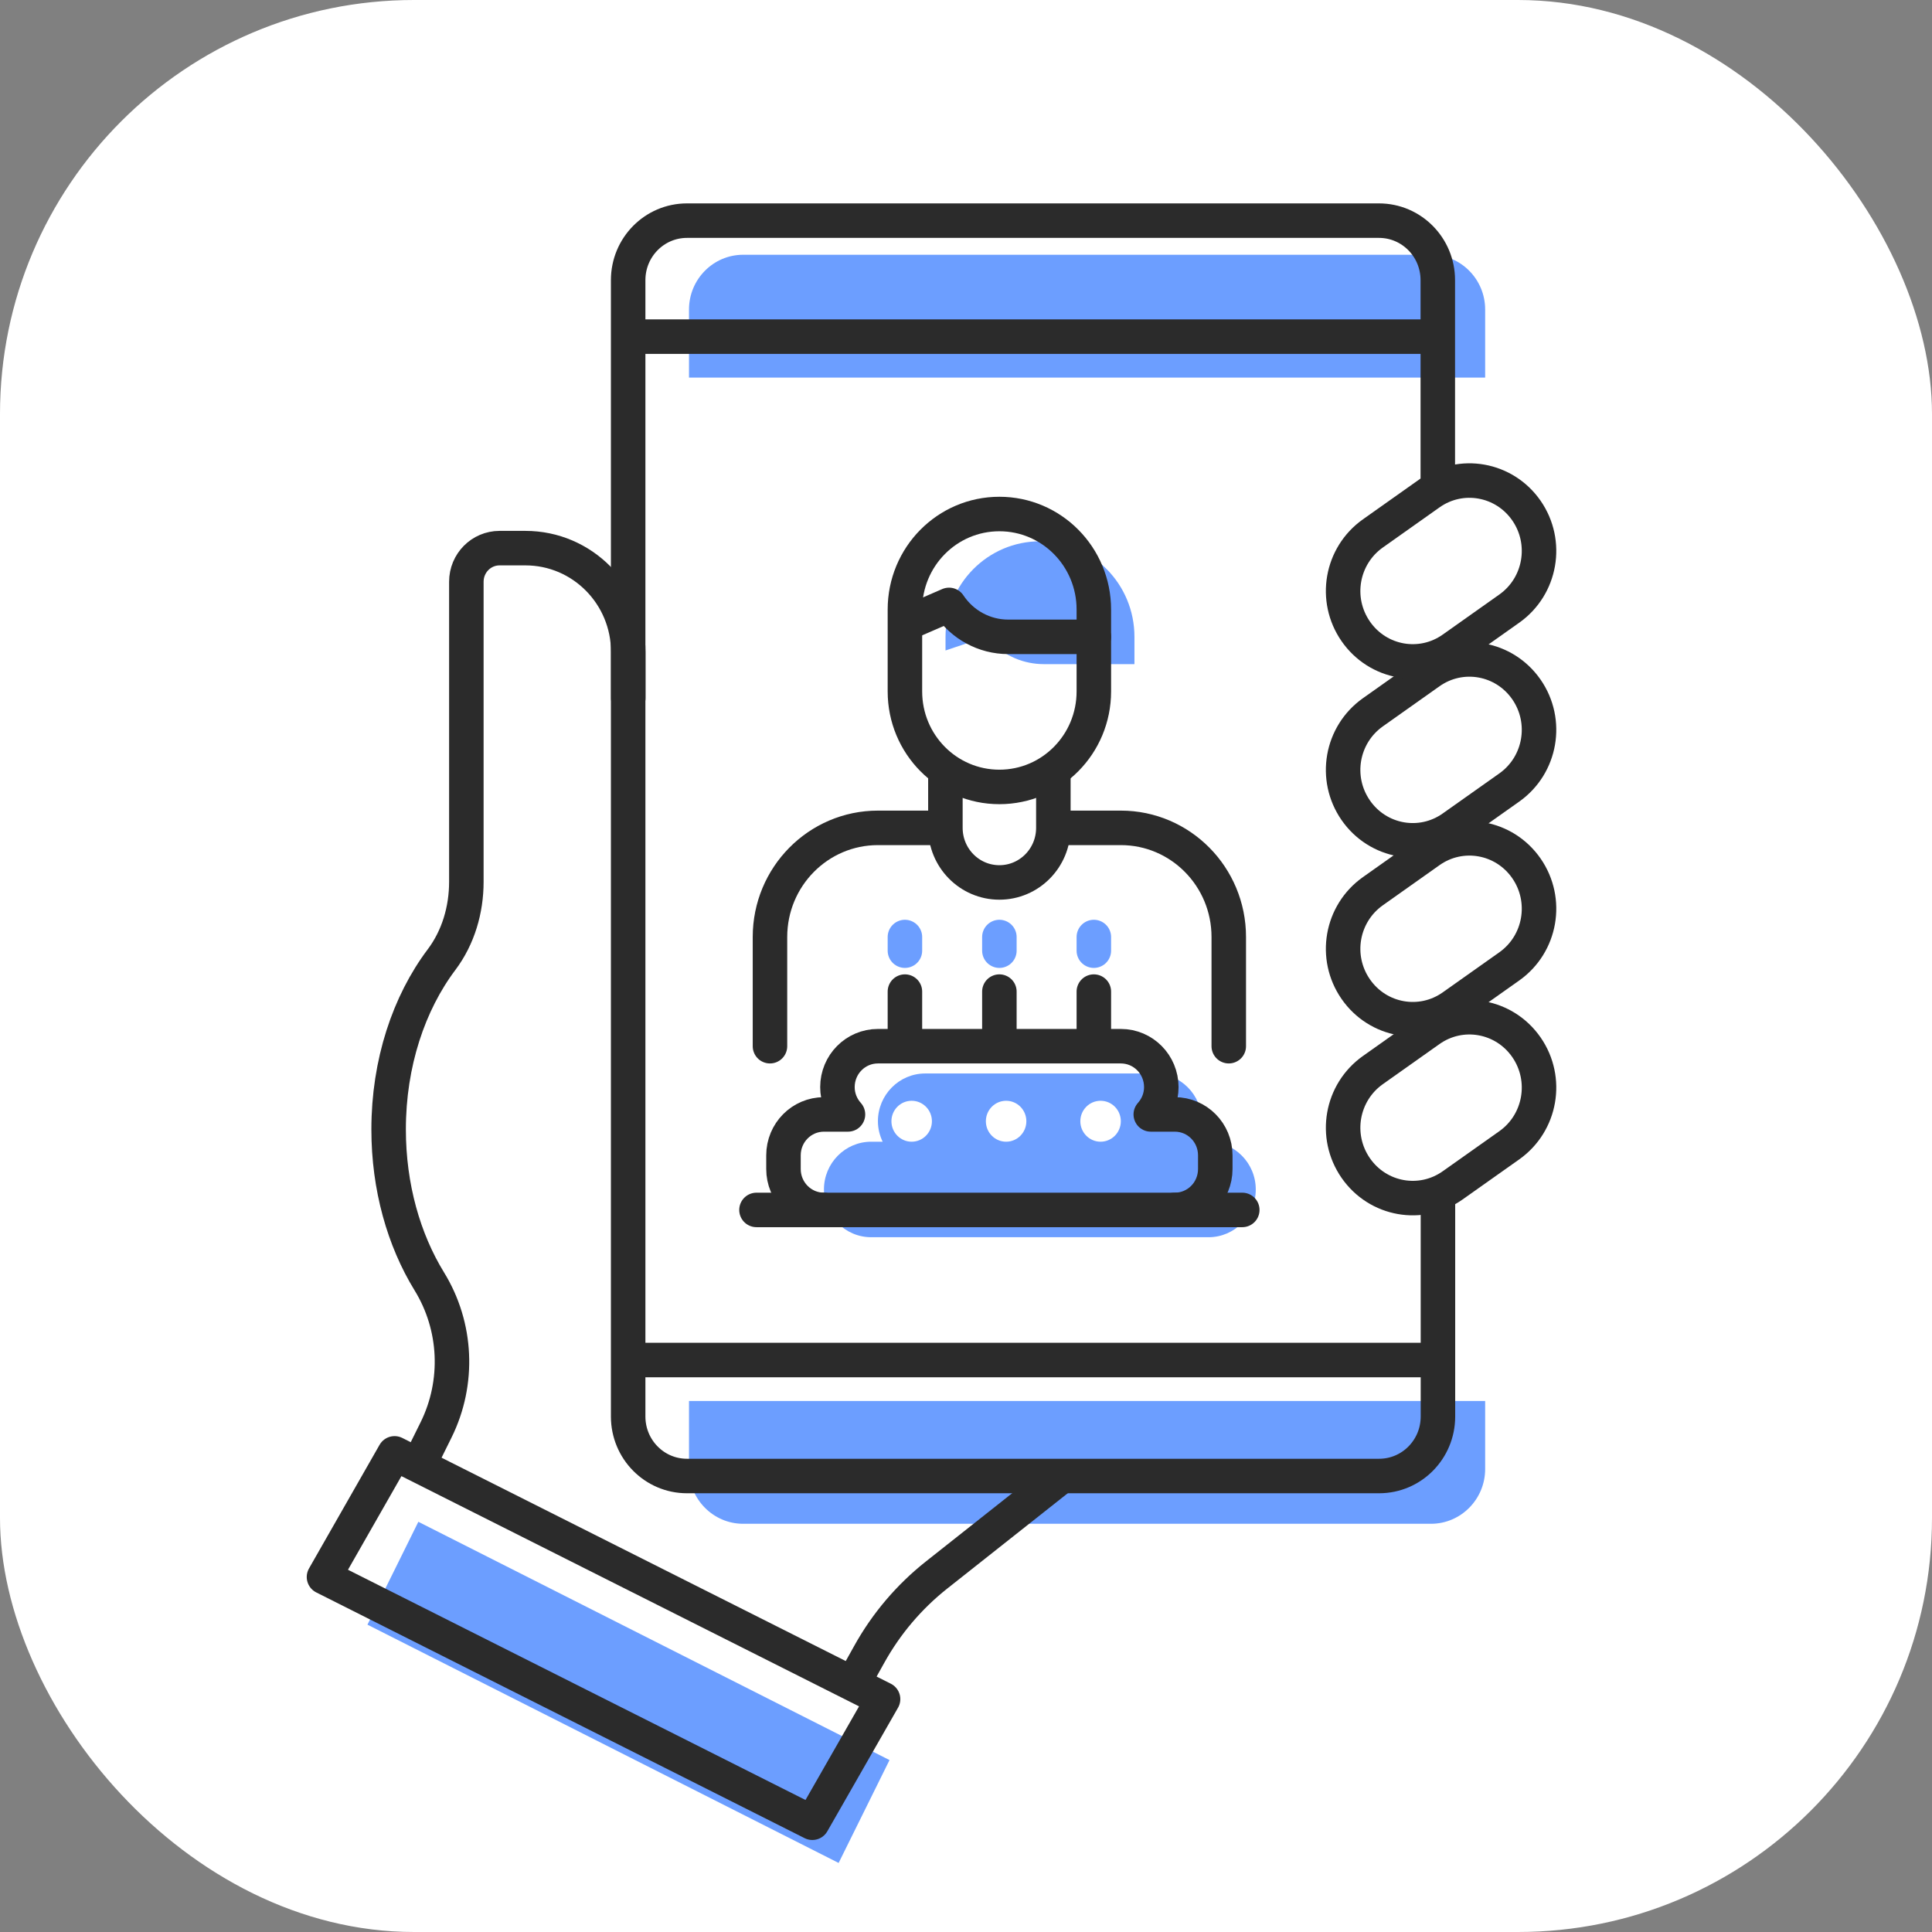<svg width="112" height="112" viewBox="0 0 112 112" fill="none" xmlns="http://www.w3.org/2000/svg">
<rect x="0" y="0" width="112" height="112" fill="#808080" stroke="none"/>
<rect width="112" height="112" rx="24" fill="white"/>
<path d="M43.079 14.769H82.959C84.688 14.769 86.096 16.192 86.096 17.941V21.888H39.942V17.941C39.942 16.192 41.35 14.769 43.079 14.769Z" fill="#6C9EFF"/>
<path d="M39.942 81.216H86.096V85.163C86.096 86.911 84.688 88.335 82.959 88.335H43.079C41.35 88.335 39.942 86.911 39.942 85.163V81.216Z" fill="#6C9EFF"/>
<path d="M21.302 94.184L48.616 107.997L51.566 102.033L24.252 88.22L21.302 94.184Z" fill="#6C9EFF"/>
<path d="M65.757 38.5H60.508C59.366 38.5 58.263 38.041 57.458 37.218L57.16 36.918L54.813 37.709V36.918C54.813 33.856 57.262 31.38 60.289 31.38C63.317 31.38 65.765 33.856 65.765 36.918V38.5H65.757Z" fill="#6C9EFF"/>
<path d="M52.459 55.111V54.32" stroke="#6C9EFF" stroke-width="2" stroke-linecap="round" stroke-linejoin="round"/>
<path d="M57.935 55.111V54.32" stroke="#6C9EFF" stroke-width="2" stroke-linecap="round" stroke-linejoin="round"/>
<path d="M63.411 55.111V54.32" stroke="#6C9EFF" stroke-width="2" stroke-linecap="round" stroke-linejoin="round"/>
<path d="M70.06 66.186H69.395C69.567 65.822 69.669 65.427 69.669 64.999C69.669 63.473 68.441 62.231 66.931 62.231H53.632C52.122 62.231 50.894 63.473 50.894 64.999C50.894 65.427 50.996 65.822 51.168 66.186H50.503C48.993 66.186 47.765 67.428 47.765 68.954C47.765 70.481 48.993 71.723 50.503 71.723H70.06C71.57 71.723 72.798 70.481 72.798 68.954C72.798 67.428 71.57 66.186 70.06 66.186Z" fill="#6C9EFF"/>
<path d="M52.85 66.186C53.498 66.186 54.024 65.655 54.024 64.999C54.024 64.344 53.498 63.813 52.85 63.813C52.202 63.813 51.677 64.344 51.677 64.999C51.677 65.655 52.202 66.186 52.85 66.186Z" fill="white"/>
<path d="M58.326 66.186C58.974 66.186 59.499 65.655 59.499 64.999C59.499 64.344 58.974 63.813 58.326 63.813C57.678 63.813 57.152 64.344 57.152 64.999C57.152 65.655 57.678 66.186 58.326 66.186Z" fill="white"/>
<path d="M63.802 66.186C64.45 66.186 64.975 65.655 64.975 64.999C64.975 64.344 64.45 63.813 63.802 63.813C63.154 63.813 62.628 64.344 62.628 64.999C62.628 65.655 63.154 66.186 63.802 66.186Z" fill="white"/>
<path d="M83.359 69.746V82.117C83.359 84.024 81.833 85.566 79.948 85.566H39.825C37.94 85.566 36.415 84.024 36.415 82.117V16.24C36.415 14.334 37.94 12.791 39.825 12.791H79.94C81.825 12.791 83.351 14.334 83.351 16.24V27.821" stroke="#2B2B2B" stroke-width="2" stroke-linecap="round" stroke-linejoin="round"/>
<path d="M36.813 19.515H82.967" stroke="#2B2B2B" stroke-width="2" stroke-linecap="round" stroke-linejoin="round"/>
<path d="M36.813 78.842H82.967" stroke="#2B2B2B" stroke-width="2" stroke-linecap="round" stroke-linejoin="round"/>
<path d="M87.497 66.392L84.211 68.717C82.388 70.007 79.877 69.564 78.594 67.713C77.312 65.862 77.757 63.33 79.588 62.033L82.874 59.707C84.696 58.418 87.207 58.861 88.49 60.712C89.765 62.555 89.327 65.094 87.497 66.392V66.392Z" stroke="#2B2B2B" stroke-width="2" stroke-linecap="round" stroke-linejoin="round"/>
<path d="M87.497 56.021L84.211 58.347C82.388 59.636 79.877 59.193 78.594 57.342C77.312 55.491 77.757 52.96 79.588 51.663L82.874 49.337C84.696 48.047 87.207 48.49 88.49 50.342C89.765 52.185 89.327 54.724 87.497 56.021V56.021Z" stroke="#2B2B2B" stroke-width="2" stroke-linecap="round" stroke-linejoin="round"/>
<path d="M87.497 45.651L84.211 47.976C82.388 49.266 79.877 48.823 78.594 46.972C77.312 45.121 77.757 42.589 79.588 41.292L82.874 38.966C84.696 37.677 87.207 38.12 88.49 39.971C89.765 41.814 89.327 44.353 87.497 45.651V45.651Z" stroke="#2B2B2B" stroke-width="2" stroke-linecap="round" stroke-linejoin="round"/>
<path d="M87.497 35.28L84.211 37.606C82.388 38.895 79.877 38.452 78.594 36.601C77.312 34.75 77.757 32.219 79.588 30.922L82.874 28.596C84.696 27.306 87.207 27.75 88.49 29.601C89.765 31.444 89.327 33.983 87.497 35.28V35.28Z" stroke="#2B2B2B" stroke-width="2" stroke-linecap="round" stroke-linejoin="round"/>
<path d="M49.87 96.838L50.386 95.913C51.372 94.133 52.701 92.567 54.289 91.309L61.33 85.74" stroke="#2B2B2B" stroke-width="2" stroke-linecap="round" stroke-linejoin="round"/>
<path d="M51.192 98.5L47.093 105.666L18.782 91.42L22.873 84.253L51.192 98.5Z" stroke="#2B2B2B" stroke-width="2" stroke-linecap="round" stroke-linejoin="round"/>
<path d="M36.422 40.477V37.803C36.422 34.473 33.755 31.776 30.462 31.776H28.959C27.896 31.776 27.035 32.646 27.035 33.722V51.117C27.035 52.738 26.566 54.344 25.596 55.633C23.703 58.149 22.529 61.622 22.529 65.474C22.529 68.82 23.413 71.881 24.884 74.278C26.488 76.881 26.636 80.14 25.283 82.885L24.383 84.704" stroke="#2B2B2B" stroke-width="2" stroke-linecap="round" stroke-linejoin="round"/>
<path d="M63.411 36.918H58.443C57.066 36.918 55.784 36.221 55.017 35.067L52.881 35.992" stroke="#2B2B2B" stroke-width="2" stroke-linecap="round" stroke-linejoin="round"/>
<path d="M44.636 60.649V54.32C44.636 50.824 47.437 47.992 50.894 47.992H54.023" stroke="#2B2B2B" stroke-width="2" stroke-linecap="round" stroke-linejoin="round"/>
<path d="M61.846 47.992H64.975C68.433 47.992 71.233 50.824 71.233 54.32V60.649" stroke="#2B2B2B" stroke-width="2" stroke-linecap="round" stroke-linejoin="round"/>
<path d="M52.459 57.484V59.858" stroke="#2B2B2B" stroke-width="2" stroke-linecap="round" stroke-linejoin="round"/>
<path d="M63.411 57.484V59.858" stroke="#2B2B2B" stroke-width="2" stroke-linecap="round" stroke-linejoin="round"/>
<path d="M57.935 57.484V59.858" stroke="#2B2B2B" stroke-width="2" stroke-linecap="round" stroke-linejoin="round"/>
<path d="M54.806 44.828V47.992C54.806 49.74 56.206 51.156 57.935 51.156C59.664 51.156 61.064 49.74 61.064 47.992V44.828" stroke="#2B2B2B" stroke-width="2" stroke-linecap="round" stroke-linejoin="round"/>
<path d="M57.935 29.798C54.907 29.798 52.459 32.274 52.459 35.336V40.082C52.459 43.143 54.907 45.619 57.935 45.619C60.962 45.619 63.411 43.143 63.411 40.082V35.336C63.411 32.274 60.962 29.798 57.935 29.798Z" stroke="#2B2B2B" stroke-width="2" stroke-linecap="round" stroke-linejoin="round"/>
<path d="M68.104 70.141C69.403 70.141 70.451 69.081 70.451 67.768V66.977C70.451 65.664 69.403 64.604 68.104 64.604H66.712C67.087 64.185 67.322 63.631 67.322 63.022C67.322 61.709 66.274 60.649 64.975 60.649H50.894C49.596 60.649 48.547 61.709 48.547 63.022C48.547 63.631 48.782 64.185 49.158 64.604H47.765C46.467 64.604 45.419 65.664 45.419 66.977V67.768C45.419 69.081 46.467 70.141 47.765 70.141" stroke="#2B2B2B" stroke-width="2" stroke-linecap="round" stroke-linejoin="round"/>
<path d="M43.854 70.141H72.016" stroke="#2B2B2B" stroke-width="2" stroke-linecap="round" stroke-linejoin="round"/>
</svg>
